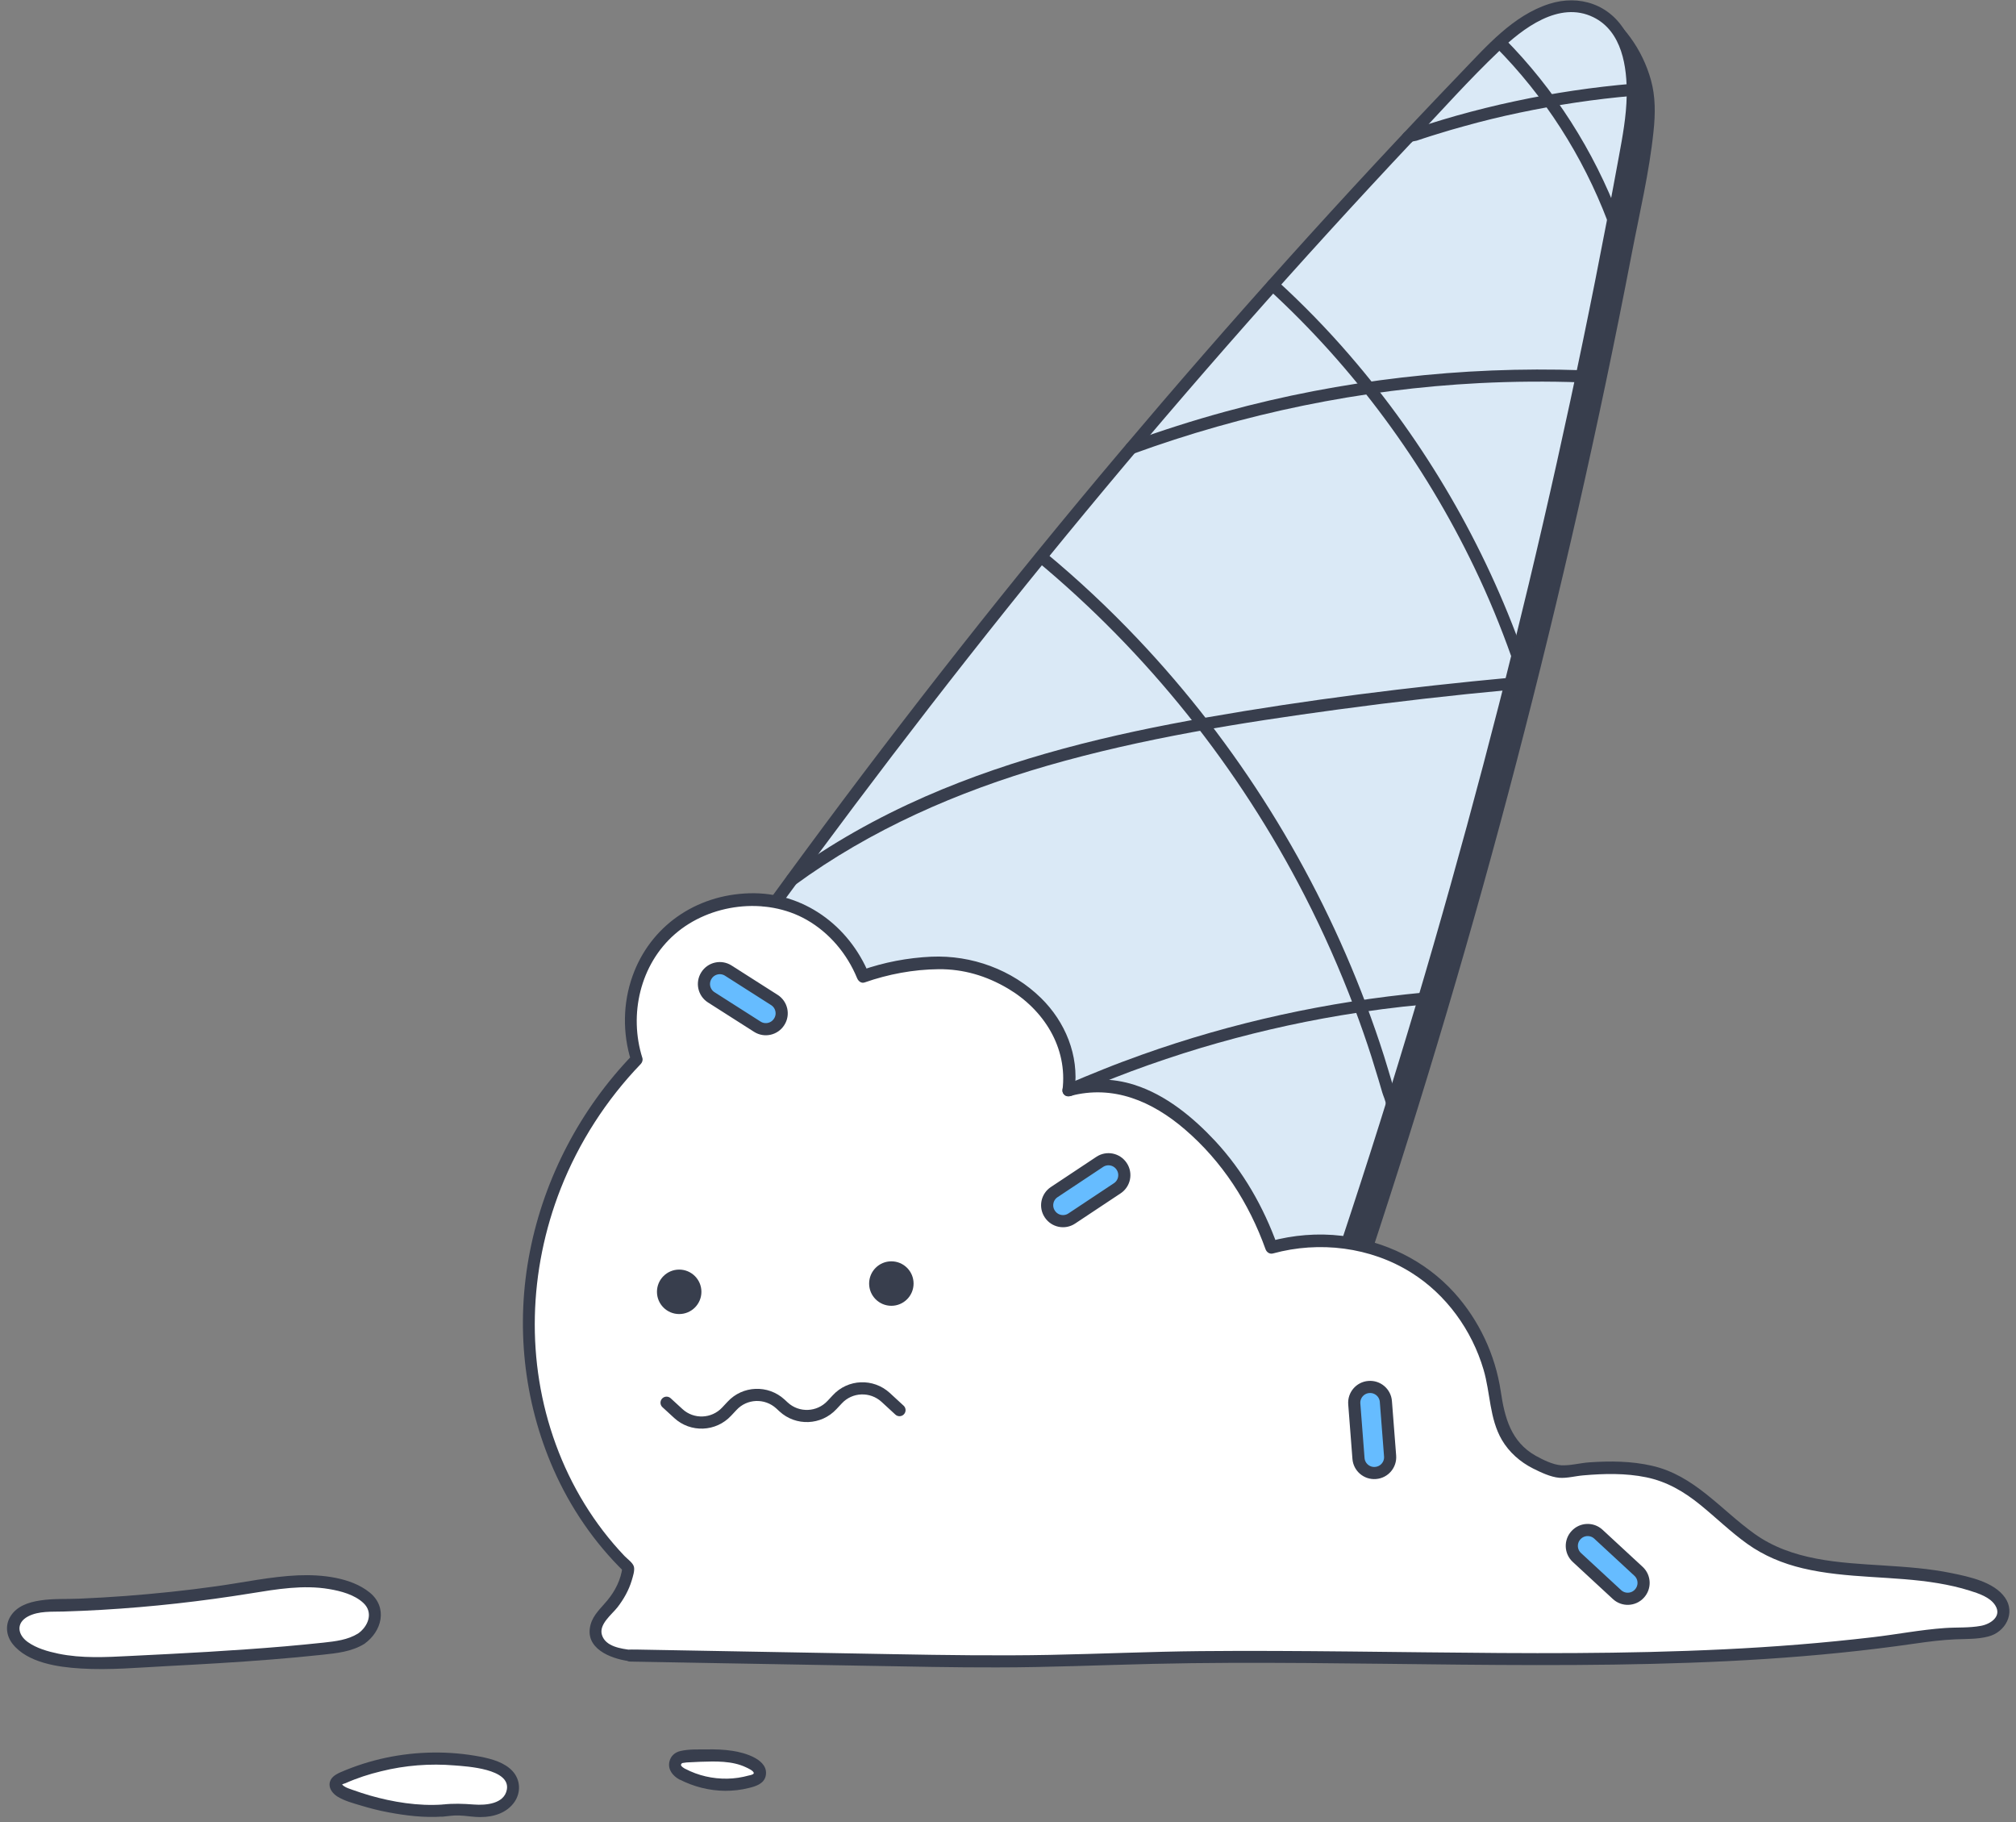 <svg width="166" height="150" viewBox="0 0 166 150" fill="none" xmlns="http://www.w3.org/2000/svg">
<rect x="0" y="0" width="166" height="150" fill="#808080" stroke="none"/>
<g clip-path="url(#clip0_983_177955)">
<path d="M65.155 75.53C65.605 74.92 66.045 74.3 66.505 73.69C73.115 64.64 79.955 55.77 87.025 47.09C89.465 44.1 91.935 41.12 94.435 38.16C98.255 33.63 102.155 29.14 106.115 24.72C109.775 20.62 113.485 16.57 117.255 12.56C119.335 10.34 121.425 8.15 123.535 5.96C123.925 5.55 124.345 5.14 124.785 4.74C127.025 2.7 128.445 -0.09 131.105 1C133.585 2.02 135.735 5.8 135.755 8.64C135.775 9.99 135.615 11.36 135.395 12.62C134.995 14.86 134.575 17.09 134.145 19.32C133.325 23.64 132.465 27.95 131.555 32.24C129.935 39.94 128.165 47.6 126.255 55.23C126.075 56 125.885 56.77 125.685 57.54C123.495 66.23 121.115 74.87 118.555 83.46C117.695 86.37 116.815 89.28 115.915 92.19C114.725 96.01 113.495 99.81 112.235 103.6L65.145 75.52L65.155 75.53Z" fill="#383E4D"/>
<path d="M65.585 75.79C73.785 64.57 82.265 53.57 91.135 42.88C99.965 32.24 109.135 21.89 118.625 11.84C120.945 9.38 123.315 6.97 125.695 4.57C127.215 3.04 128.925 0.29 131.395 1.71C133.505 2.93 134.955 5.66 135.225 8.02C135.405 9.58 135.145 11.21 134.875 12.74C134.575 14.42 134.265 16.09 133.945 17.77C131.345 31.48 128.345 45.1 124.905 58.63C121.485 72.07 117.635 85.42 113.365 98.62C112.835 100.25 112.305 101.88 111.765 103.5L112.495 103.2C110.935 102.27 109.375 101.34 107.805 100.41C104.055 98.17 100.305 95.94 96.555 93.7C92.035 91.01 87.515 88.31 82.995 85.62C79.055 83.27 75.115 80.92 71.185 78.58L67.325 76.28C66.715 75.92 66.115 75.5 65.485 75.18C65.455 75.17 65.435 75.15 65.405 75.13C64.855 74.8 64.345 75.66 64.905 75.99C66.465 76.92 68.025 77.85 69.595 78.78C73.345 81.02 77.095 83.25 80.845 85.49C85.365 88.18 89.885 90.88 94.405 93.57C98.345 95.92 102.285 98.27 106.215 100.61L110.075 102.91C110.685 103.27 111.275 103.69 111.915 104.01C111.945 104.02 111.975 104.04 111.995 104.06C112.285 104.23 112.625 104.06 112.725 103.76C117.205 90.21 121.275 76.53 124.875 62.71C128.485 48.88 131.655 34.94 134.355 20.91C134.995 17.57 135.805 14.19 136.155 10.8C136.305 9.38 136.325 7.96 135.935 6.57C135.585 5.32 135.005 4.12 134.235 3.07C132.945 1.3 130.755 -0.49 128.475 0.63C127.415 1.15 126.605 2.12 125.825 2.97C124.815 4.07 123.705 5.07 122.665 6.15C112.785 16.39 103.255 26.95 94.075 37.82C84.925 48.65 76.135 59.78 67.725 71.2C66.725 72.56 65.715 73.93 64.725 75.3C64.345 75.82 65.215 76.32 65.585 75.8V75.79Z" fill="#383E4D"/>
<path d="M63.845 74.27C64.515 74.39 65.165 74.6 65.805 74.87C68.185 75.93 70.065 77.98 71.045 80.41C73.575 79.5 77.535 78.89 80.125 79.64C85.675 81.26 88.535 85.55 87.955 89.78C92.555 88.5 95.885 90.96 97.735 92.52C100.965 95.23 103.225 98.68 104.675 102.73C106.695 102.16 108.855 102.05 110.945 102.36C112.205 98.57 113.425 94.77 114.625 90.96C115.525 88.05 116.405 85.14 117.265 82.22C119.825 73.63 122.195 64.99 124.395 56.3C124.595 55.53 124.785 54.76 124.965 53.99C126.875 46.36 128.645 38.7 130.265 31C131.175 26.7 132.035 22.4 132.855 18.08C133.285 15.85 133.705 13.62 134.105 11.38C134.335 10.12 134.485 8.75 134.465 7.4C134.435 4.56 133.645 1.88 131.165 0.86C128.495 -0.23 125.735 1.46 123.495 3.5C123.055 3.9 122.635 4.31 122.245 4.72C120.135 6.9 118.045 9.1 115.965 11.31C112.195 15.32 108.485 19.37 104.825 23.48C100.865 27.9 96.975 32.39 93.145 36.92C90.645 39.88 88.175 42.85 85.735 45.85C78.665 54.53 71.815 63.41 65.215 72.45C64.755 73.06 64.315 73.68 63.865 74.29L63.845 74.27Z" fill="#DAE9F6"/>
<path d="M64.275 74.53C72.325 63.51 80.655 52.7 89.355 42.19C98.035 31.7 107.055 21.48 116.385 11.56C118.705 9.1 120.975 6.55 123.425 4.22C125.375 2.35 128.375 0.03 131.205 1.42C133.565 2.58 133.985 5.51 133.945 7.87C133.915 9.58 133.605 11.24 133.295 12.92C132.985 14.6 132.675 16.27 132.355 17.94C129.785 31.41 126.805 44.79 123.405 58.08C120.025 71.28 116.245 84.39 112.045 97.35C111.515 98.98 110.985 100.61 110.445 102.23C110.245 102.84 111.205 103.1 111.405 102.5C115.805 89.19 119.815 75.74 123.375 62.17C126.935 48.58 130.075 34.88 132.765 21.09C133.425 17.68 134.155 14.27 134.675 10.84C135.075 8.22 135.245 5.17 133.925 2.76C132.605 0.35 130.035 -0.47 127.565 0.32C124.595 1.27 122.415 3.79 120.325 5.96C110.645 16.04 101.295 26.45 92.275 37.13C83.255 47.81 74.615 58.79 66.325 70.04C65.345 71.37 64.365 72.7 63.395 74.04C63.015 74.56 63.885 75.06 64.255 74.54L64.275 74.53Z" fill="#383E4D"/>
<path d="M51.855 136.32C51.235 136.24 50.595 136.14 50.045 135.84C49.495 135.54 49.035 134.99 49.015 134.37C48.995 133.56 49.655 132.93 50.185 132.33C50.965 131.42 51.575 130.31 51.695 129.11C46.625 124.19 43.745 117.11 43.505 110.01C43.235 101.65 46.585 93.24 52.395 87.26C51.325 83.97 52.015 80.08 54.315 77.46C56.435 75.04 59.805 73.83 62.985 74.17C63.265 74.21 63.545 74.24 63.825 74.3C64.495 74.43 65.155 74.63 65.785 74.9C68.175 75.95 70.055 78.01 71.025 80.43C73.565 79.52 77.525 78.91 80.115 79.66C85.655 81.27 88.515 85.56 87.945 89.79C92.535 88.52 95.875 90.97 97.725 92.53C100.945 95.25 103.225 98.69 104.665 102.75C106.695 102.18 108.845 102.06 110.925 102.38C113.055 102.69 115.105 103.46 116.875 104.67C116.945 104.72 117.025 104.77 117.095 104.83C120.075 106.93 122.145 110.22 122.895 113.78C123.375 116.04 123.055 119.89 128.435 121.2C131.105 120.86 134.975 120.46 137.895 121.93C140.765 123.36 143.145 126.62 146.095 127.88C151.385 130.13 157.625 128.74 162.995 130.76C163.985 131.13 165.095 131.85 164.905 132.97C164.785 133.66 164.205 134.17 163.525 134.31C163.065 134.41 162.725 134.46 162.385 134.47C161.105 134.51 159.805 134.54 158.535 134.73C136.595 138.08 113.105 135.8 90.745 136.65C85.935 136.83 81.115 136.85 76.295 136.77L51.835 136.34L51.855 136.32Z" fill="white"/>
<path d="M51.995 135.84C51.155 135.73 49.865 135.57 49.565 134.6C49.295 133.72 50.375 132.92 50.845 132.32C51.355 131.66 51.775 130.92 52.015 130.12C52.105 129.81 52.285 129.29 52.195 128.97C52.105 128.65 51.665 128.35 51.425 128.1C48.925 125.48 47.005 122.31 45.765 118.91C43.275 112.1 43.525 104.59 46.165 97.86C47.665 94.05 49.925 90.54 52.765 87.59C52.885 87.46 52.945 87.27 52.895 87.1C51.765 83.53 52.705 79.4 55.575 76.9C58.445 74.4 63.035 73.8 66.415 75.72C68.295 76.79 69.755 78.53 70.575 80.53C70.675 80.77 70.915 80.98 71.195 80.88C73.135 80.2 75.215 79.81 77.275 79.79C79.335 79.77 81.225 80.34 82.975 81.37C85.945 83.12 87.925 86.24 87.485 89.75C87.445 90.08 87.835 90.31 88.115 90.23C91.675 89.28 94.875 90.67 97.555 92.97C100.635 95.61 102.845 99.04 104.205 102.84C104.295 103.09 104.545 103.27 104.825 103.19C108.635 102.15 112.845 102.66 116.205 104.77C119.085 106.57 121.195 109.5 122.155 112.75C122.725 114.67 122.635 116.77 123.665 118.54C124.265 119.56 125.175 120.36 126.225 120.89C126.865 121.21 127.675 121.6 128.395 121.66C129.025 121.71 129.745 121.51 130.375 121.46C132.095 121.31 133.855 121.27 135.555 121.62C137.255 121.97 138.665 122.8 139.995 123.88C141.325 124.96 142.505 126.12 143.875 127.1C145.245 128.08 146.795 128.72 148.435 129.11C152.095 129.98 155.895 129.72 159.585 130.34C160.465 130.49 161.335 130.68 162.185 130.95C162.915 131.18 163.865 131.48 164.295 132.17C164.865 133.08 163.885 133.71 163.105 133.85C162.135 134.03 161.115 133.96 160.135 134.03C158.135 134.17 156.155 134.56 154.165 134.79C152.175 135.02 150.105 135.23 148.075 135.39C144.005 135.72 139.935 135.9 135.855 136C127.615 136.2 119.375 136.04 111.135 135.96C107.035 135.92 102.925 135.89 98.825 135.93C94.725 135.97 90.555 136.16 86.425 136.24C82.295 136.32 77.805 136.26 73.485 136.18L61.805 135.97L52.375 135.8H51.875C51.235 135.78 51.235 136.78 51.875 136.79C54.275 136.83 56.665 136.87 59.065 136.92L71.585 137.14C75.075 137.2 78.575 137.28 82.065 137.27C86.355 137.27 90.625 137.08 94.915 136.98C99.205 136.88 103.335 136.88 107.545 136.91C115.985 136.97 124.425 137.16 132.875 137.04C141.325 136.92 149.465 136.5 157.675 135.31C158.775 135.15 159.875 135.01 160.985 134.96C161.895 134.92 162.815 134.96 163.705 134.73C165.125 134.38 165.995 132.79 165.085 131.51C164.175 130.23 162.165 129.81 160.705 129.51C158.865 129.13 156.975 129 155.105 128.88C151.455 128.65 147.545 128.48 144.465 126.27C141.685 124.28 139.515 121.46 136.025 120.67C134.335 120.28 132.575 120.27 130.855 120.39C130.115 120.44 129.295 120.67 128.555 120.63C127.875 120.59 127.055 120.18 126.455 119.85C124.415 118.7 123.895 116.71 123.575 114.55C123.125 111.53 121.785 108.68 119.735 106.41C117.325 103.76 114.035 102.17 110.495 101.74C108.505 101.5 106.495 101.67 104.565 102.19L105.185 102.54C104.045 99.37 102.365 96.42 100.065 93.94C98.235 91.98 95.995 90.13 93.405 89.31C91.595 88.73 89.695 88.74 87.865 89.23L88.495 89.71C88.855 86.89 87.725 84.13 85.715 82.16C83.325 79.82 80.005 78.62 76.695 78.76C74.745 78.85 72.785 79.22 70.945 79.87L71.565 80.22C69.905 76.19 66.135 73.41 61.695 73.54C57.255 73.67 53.535 76.28 52.085 80.35C51.285 82.58 51.255 85.07 51.965 87.33L52.095 86.84C47.805 91.28 44.825 96.96 43.635 103.02C42.445 109.04 43.095 115.31 45.565 120.94C46.955 124.1 48.925 126.99 51.395 129.4L51.245 129.05C51.125 130.05 50.645 130.99 50.005 131.76C49.495 132.38 48.855 132.93 48.635 133.73C48.085 135.69 50.245 136.54 51.765 136.75C52.395 136.84 52.665 135.87 52.035 135.79L51.995 135.84Z" fill="#383E4D"/>
<path d="M29.735 134.91C28.905 135.46 27.875 135.59 26.885 135.7C21.465 136.29 16.005 136.56 10.555 136.83C7.885 136.96 5.115 137.08 2.685 135.97C1.855 135.59 0.995 134.9 1.055 133.99C1.095 133.4 1.535 132.9 2.065 132.62C2.585 132.36 3.175 132.27 3.755 132.19H3.775C9.285 132.09 14.795 131.6 20.235 130.72C23.285 130.23 26.565 129.65 29.345 130.98C29.955 131.28 30.555 131.7 30.795 132.33C31.145 133.27 30.575 134.35 29.735 134.89V134.91Z" fill="white"/>
<path d="M29.485 134.48C28.625 135.01 27.635 135.12 26.645 135.23C25.575 135.34 24.505 135.45 23.435 135.54C21.335 135.72 19.235 135.86 17.125 135.99C15.015 136.12 12.835 136.22 10.685 136.33C8.735 136.43 6.735 136.54 4.805 136.14C3.945 135.96 3.015 135.7 2.285 135.18C1.435 134.57 1.305 133.6 2.315 133.07C3.195 132.61 4.275 132.7 5.235 132.67C6.285 132.64 7.345 132.59 8.395 132.53C12.515 132.29 16.615 131.83 20.685 131.17C22.785 130.83 24.975 130.46 27.095 130.82C28.055 130.98 29.195 131.28 29.925 131.97C30.765 132.75 30.325 133.89 29.485 134.48C28.955 134.84 29.455 135.71 29.985 135.34C31.455 134.32 31.955 132.33 30.435 131.1C28.915 129.87 26.515 129.61 24.555 129.69C22.285 129.79 20.055 130.28 17.815 130.59C15.335 130.94 12.835 131.2 10.335 131.39C9.085 131.48 7.825 131.56 6.575 131.61C5.495 131.66 4.375 131.59 3.305 131.76C2.365 131.9 1.375 132.22 0.855 133.08C0.415 133.8 0.515 134.66 1.025 135.32C2.255 136.9 4.805 137.25 6.655 137.36C9.025 137.51 11.425 137.28 13.795 137.16C16.645 137.01 19.495 136.85 22.335 136.62C23.735 136.51 25.135 136.38 26.535 136.23C27.735 136.1 28.955 135.98 30.005 135.33C30.555 134.99 30.055 134.13 29.505 134.47L29.485 134.48Z" fill="#383E4D"/>
<path d="M36.445 149.06C36.345 149.06 36.235 149.07 36.145 149.08C33.495 149.12 30.835 148.62 28.365 147.64C27.975 147.48 27.505 147.12 27.695 146.74C27.775 146.58 27.945 146.49 28.105 146.42C31.765 144.79 35.935 144.36 39.855 145.19C40.885 145.41 42.085 145.92 42.245 146.96C42.365 147.81 41.665 148.61 40.855 148.89C40.045 149.17 39.155 149.08 38.305 148.99C37.455 148.9 37.425 148.96 36.455 149.05L36.445 149.06Z" fill="white"/>
<path d="M36.445 148.56C34.445 148.7 32.345 148.36 30.435 147.81C29.965 147.67 29.495 147.52 29.025 147.35C28.785 147.26 28.525 147.19 28.315 147.04C28.055 146.86 28.215 146.9 28.455 146.8C29.395 146.38 30.385 146.06 31.385 145.82C33.355 145.33 35.405 145.17 37.435 145.34C38.425 145.42 42.045 145.61 41.735 147.33C41.515 148.52 39.985 148.63 39.045 148.56C38.105 148.49 37.345 148.46 36.435 148.56C35.805 148.62 35.795 149.62 36.435 149.56C36.885 149.52 37.335 149.44 37.795 149.46C38.395 149.48 38.985 149.6 39.585 149.59C40.655 149.59 41.745 149.25 42.375 148.33C42.905 147.54 42.855 146.52 42.205 145.81C41.555 145.1 40.495 144.8 39.545 144.62C36.975 144.13 34.325 144.17 31.765 144.71C30.495 144.98 29.245 145.38 28.045 145.9C27.615 146.09 27.165 146.35 27.135 146.88C27.115 147.32 27.455 147.7 27.795 147.91C28.365 148.26 29.075 148.45 29.715 148.64C30.435 148.86 31.175 149.05 31.925 149.19C33.385 149.47 34.945 149.66 36.435 149.55C37.075 149.5 37.075 148.5 36.435 148.55L36.445 148.56Z" fill="#383E4D"/>
<path d="M56.175 146.06C55.245 145.57 55.645 144.87 55.875 144.74C56.105 144.61 56.375 144.6 56.625 144.59C57.545 144.54 58.475 144.5 59.395 144.55C60.295 144.6 61.215 144.76 61.995 145.23C62.345 145.44 62.685 145.82 62.535 146.19C62.435 146.44 62.155 146.55 61.895 146.63C60.015 147.2 57.915 146.99 56.175 146.06Z" fill="white"/>
<path d="M56.425 145.63C56.315 145.57 56.115 145.43 56.085 145.35C56.055 145.27 56.085 145.25 56.105 145.21C56.075 145.32 56.175 145.06 56.115 145.19C56.135 145.17 56.155 145.15 56.165 145.14C56.085 145.19 56.105 145.2 56.205 145.14C56.345 145.13 56.485 145.09 56.625 145.09C56.975 145.07 57.325 145.05 57.675 145.04C58.905 145 60.295 144.95 61.435 145.5C61.565 145.56 62.085 145.79 62.065 145.98C62.055 146.1 61.735 146.15 61.655 146.17C61.075 146.33 60.485 146.42 59.885 146.43C58.685 146.45 57.495 146.18 56.425 145.62C55.855 145.32 55.345 146.18 55.925 146.48C57.095 147.09 58.395 147.42 59.715 147.43C60.365 147.43 61.015 147.36 61.645 147.2C62.205 147.07 62.895 146.86 63.045 146.22C63.355 144.85 61.285 144.28 60.315 144.14C59.615 144.03 58.915 144.01 58.205 144.02C57.495 144.03 56.735 143.99 56.045 144.15C55.575 144.25 55.215 144.57 55.115 145.05C54.985 145.69 55.395 146.19 55.925 146.49C56.485 146.81 56.995 145.94 56.425 145.63Z" fill="#383E4D"/>
<path d="M85.365 46.18C94.495 53.76 102.015 63.19 107.435 73.75C108.975 76.75 110.335 79.83 111.525 82.98C111.605 83.19 111.775 83.35 112.005 83.35L111.525 82.98C112.025 84.31 112.495 85.65 112.925 86.99C113.125 87.63 113.325 88.27 113.515 88.91C113.615 89.25 113.715 89.59 113.815 89.93C113.895 90.22 114.115 90.65 114.115 90.95C114.115 91.59 115.115 91.59 115.115 90.95C115.115 90.37 114.785 89.66 114.615 89.1C114.405 88.38 114.185 87.67 113.965 86.95C113.515 85.52 113.015 84.11 112.495 82.71C112.415 82.5 112.245 82.34 112.015 82.34L112.495 82.71C108.295 71.54 101.875 61.24 93.665 52.58C91.275 50.06 88.745 47.69 86.075 45.48C85.585 45.07 84.875 45.78 85.365 46.19V46.18Z" fill="#383E4D"/>
<path d="M125.435 53.84C122.235 44.84 117.385 36.49 111.145 29.26C109.275 27.09 107.275 25.04 105.155 23.1C104.685 22.67 103.975 23.37 104.445 23.81C111.495 30.27 117.255 38.09 121.395 46.71C122.555 49.12 123.575 51.59 124.465 54.11C124.675 54.71 125.645 54.45 125.425 53.84H125.435Z" fill="#383E4D"/>
<path d="M133.325 17.93C131.225 12.4 128.005 7.33 123.835 3.13C123.385 2.67 122.675 3.38 123.125 3.84C127.175 7.91 130.325 12.84 132.365 18.2C132.595 18.8 133.555 18.54 133.325 17.93Z" fill="#383E4D"/>
<path d="M116.295 11.65C116.295 11.65 116.615 11.59 116.655 11.58C116.845 11.52 117.035 11.45 117.225 11.39C117.605 11.27 117.985 11.14 118.365 11.03C119.095 10.8 119.825 10.59 120.555 10.39C122.055 9.97 123.575 9.6 125.105 9.28C128.195 8.63 131.315 8.16 134.455 7.89C135.095 7.84 135.095 6.84 134.455 6.89C131.185 7.17 127.925 7.65 124.715 8.34C123.105 8.68 121.515 9.08 119.935 9.52C119.165 9.74 118.395 9.97 117.635 10.21C117.215 10.34 116.795 10.48 116.385 10.62C116.125 10.71 115.785 10.75 115.585 10.95C115.125 11.41 115.835 12.11 116.295 11.66V11.65Z" fill="#383E4D"/>
<path d="M93.255 37.38C102.425 34.03 112.065 32.04 121.815 31.54C124.625 31.4 127.435 31.38 130.245 31.48C130.885 31.5 130.885 30.5 130.245 30.48C120.365 30.14 110.455 31.28 100.925 33.88C98.245 34.61 95.595 35.46 92.985 36.41C92.385 36.63 92.645 37.6 93.255 37.37V37.38Z" fill="#383E4D"/>
<path d="M63.005 73.65C62.935 73.65 62.875 73.66 62.815 73.69C62.755 73.71 62.695 73.74 62.655 73.79C62.605 73.84 62.575 73.89 62.555 73.95C62.525 74.01 62.505 74.07 62.515 74.14L62.535 74.27C62.555 74.35 62.605 74.43 62.665 74.49L62.765 74.57C62.845 74.62 62.925 74.64 63.015 74.64C63.085 74.64 63.145 74.63 63.205 74.6C63.265 74.58 63.325 74.55 63.365 74.5C63.415 74.45 63.445 74.4 63.465 74.34C63.495 74.28 63.515 74.22 63.505 74.15L63.485 74.02C63.465 73.94 63.415 73.86 63.355 73.8L63.255 73.72C63.175 73.67 63.095 73.65 63.005 73.65Z" fill="#383E4D"/>
<path d="M65.445 72.87C71.695 68.29 78.855 65.17 86.265 63.03C94.075 60.78 102.145 59.5 110.175 58.41C114.895 57.77 119.625 57.23 124.375 56.79C125.015 56.73 125.015 55.73 124.375 55.79C116.015 56.57 107.655 57.61 99.385 59.06C91.455 60.45 83.575 62.34 76.175 65.58C72.215 67.32 68.425 69.44 64.935 72C64.425 72.38 64.915 73.24 65.435 72.86L65.445 72.87Z" fill="#383E4D"/>
<path d="M117.255 81.71C109.325 82.46 101.505 84.16 93.995 86.84C92.935 87.22 91.885 87.61 90.845 88.03C90.345 88.23 89.845 88.43 89.345 88.64C89.095 88.75 88.835 88.85 88.585 88.96C88.445 89.02 88.025 89.26 87.965 89.26C87.325 89.26 87.325 90.26 87.965 90.26C88.265 90.26 88.605 90.03 88.875 89.91C89.405 89.68 89.935 89.46 90.465 89.24C91.365 88.88 92.265 88.53 93.165 88.19C95.055 87.49 96.955 86.85 98.885 86.27C102.665 85.14 106.515 84.24 110.405 83.59C112.675 83.21 114.955 82.91 117.245 82.7C117.885 82.64 117.885 81.64 117.245 81.7L117.255 81.71Z" fill="#383E4D"/>
<path d="M55.925 108.18C56.936 108.18 57.755 107.361 57.755 106.35C57.755 105.339 56.936 104.52 55.925 104.52C54.914 104.52 54.095 105.339 54.095 106.35C54.095 107.361 54.914 108.18 55.925 108.18Z" fill="#383E4D"/>
<path d="M73.395 107.5C74.406 107.5 75.225 106.681 75.225 105.67C75.225 104.659 74.406 103.84 73.395 103.84C72.384 103.84 71.565 104.659 71.565 105.67C71.565 106.681 72.384 107.5 73.395 107.5Z" fill="#383E4D"/>
<path d="M58.173 80.303L58.168 80.312C57.782 80.917 57.96 81.721 58.566 82.107L62.36 84.525C62.966 84.911 63.77 84.733 64.155 84.127L64.161 84.119C64.547 83.514 64.369 82.71 63.763 82.324L59.968 79.906C59.363 79.52 58.559 79.698 58.173 80.303Z" fill="#66BCFF" stroke="#383E4D" stroke-miterlimit="10"/>
<path d="M86.441 99.943L86.447 99.951C86.844 100.55 87.651 100.713 88.249 100.315L91.998 97.826C92.596 97.429 92.759 96.623 92.362 96.024L92.356 96.016C91.959 95.418 91.152 95.255 90.554 95.652L86.805 98.141C86.207 98.538 86.044 99.345 86.441 99.943Z" fill="#66BCFF" stroke="#383E4D" stroke-miterlimit="10"/>
<path d="M112.718 114.185L112.708 114.185C111.993 114.241 111.457 114.866 111.513 115.582L111.86 120.069C111.916 120.784 112.541 121.32 113.257 121.264L113.267 121.263C113.983 121.208 114.518 120.583 114.463 119.867L114.115 115.38C114.06 114.665 113.434 114.129 112.718 114.185Z" fill="#66BCFF" stroke="#383E4D" stroke-miterlimit="10"/>
<path d="M129.777 126.376L129.77 126.383C129.283 126.91 129.315 127.733 129.842 128.22L133.146 131.275C133.673 131.763 134.496 131.731 134.983 131.204L134.99 131.196C135.477 130.669 135.445 129.847 134.918 129.359L131.614 126.304C131.087 125.817 130.265 125.849 129.777 126.376Z" fill="#66BCFF" stroke="#383E4D" stroke-miterlimit="10"/>
<path d="M54.885 115.48L55.855 116.37C56.995 117.42 58.775 117.35 59.835 116.21L60.275 115.74C61.325 114.6 63.105 114.53 64.255 115.58L64.525 115.83C65.665 116.88 67.445 116.81 68.505 115.67L68.945 115.2C69.995 114.06 71.775 113.99 72.925 115.04L74.065 116.09" stroke="#383E4D" stroke-linecap="round" stroke-linejoin="round"/>
</g>
<defs>
<clipPath id="clip0_983_177955">
<rect width="164.89" height="149.59" fill="white" transform="translate(0.555)"/>
</clipPath>
</defs>
</svg>
